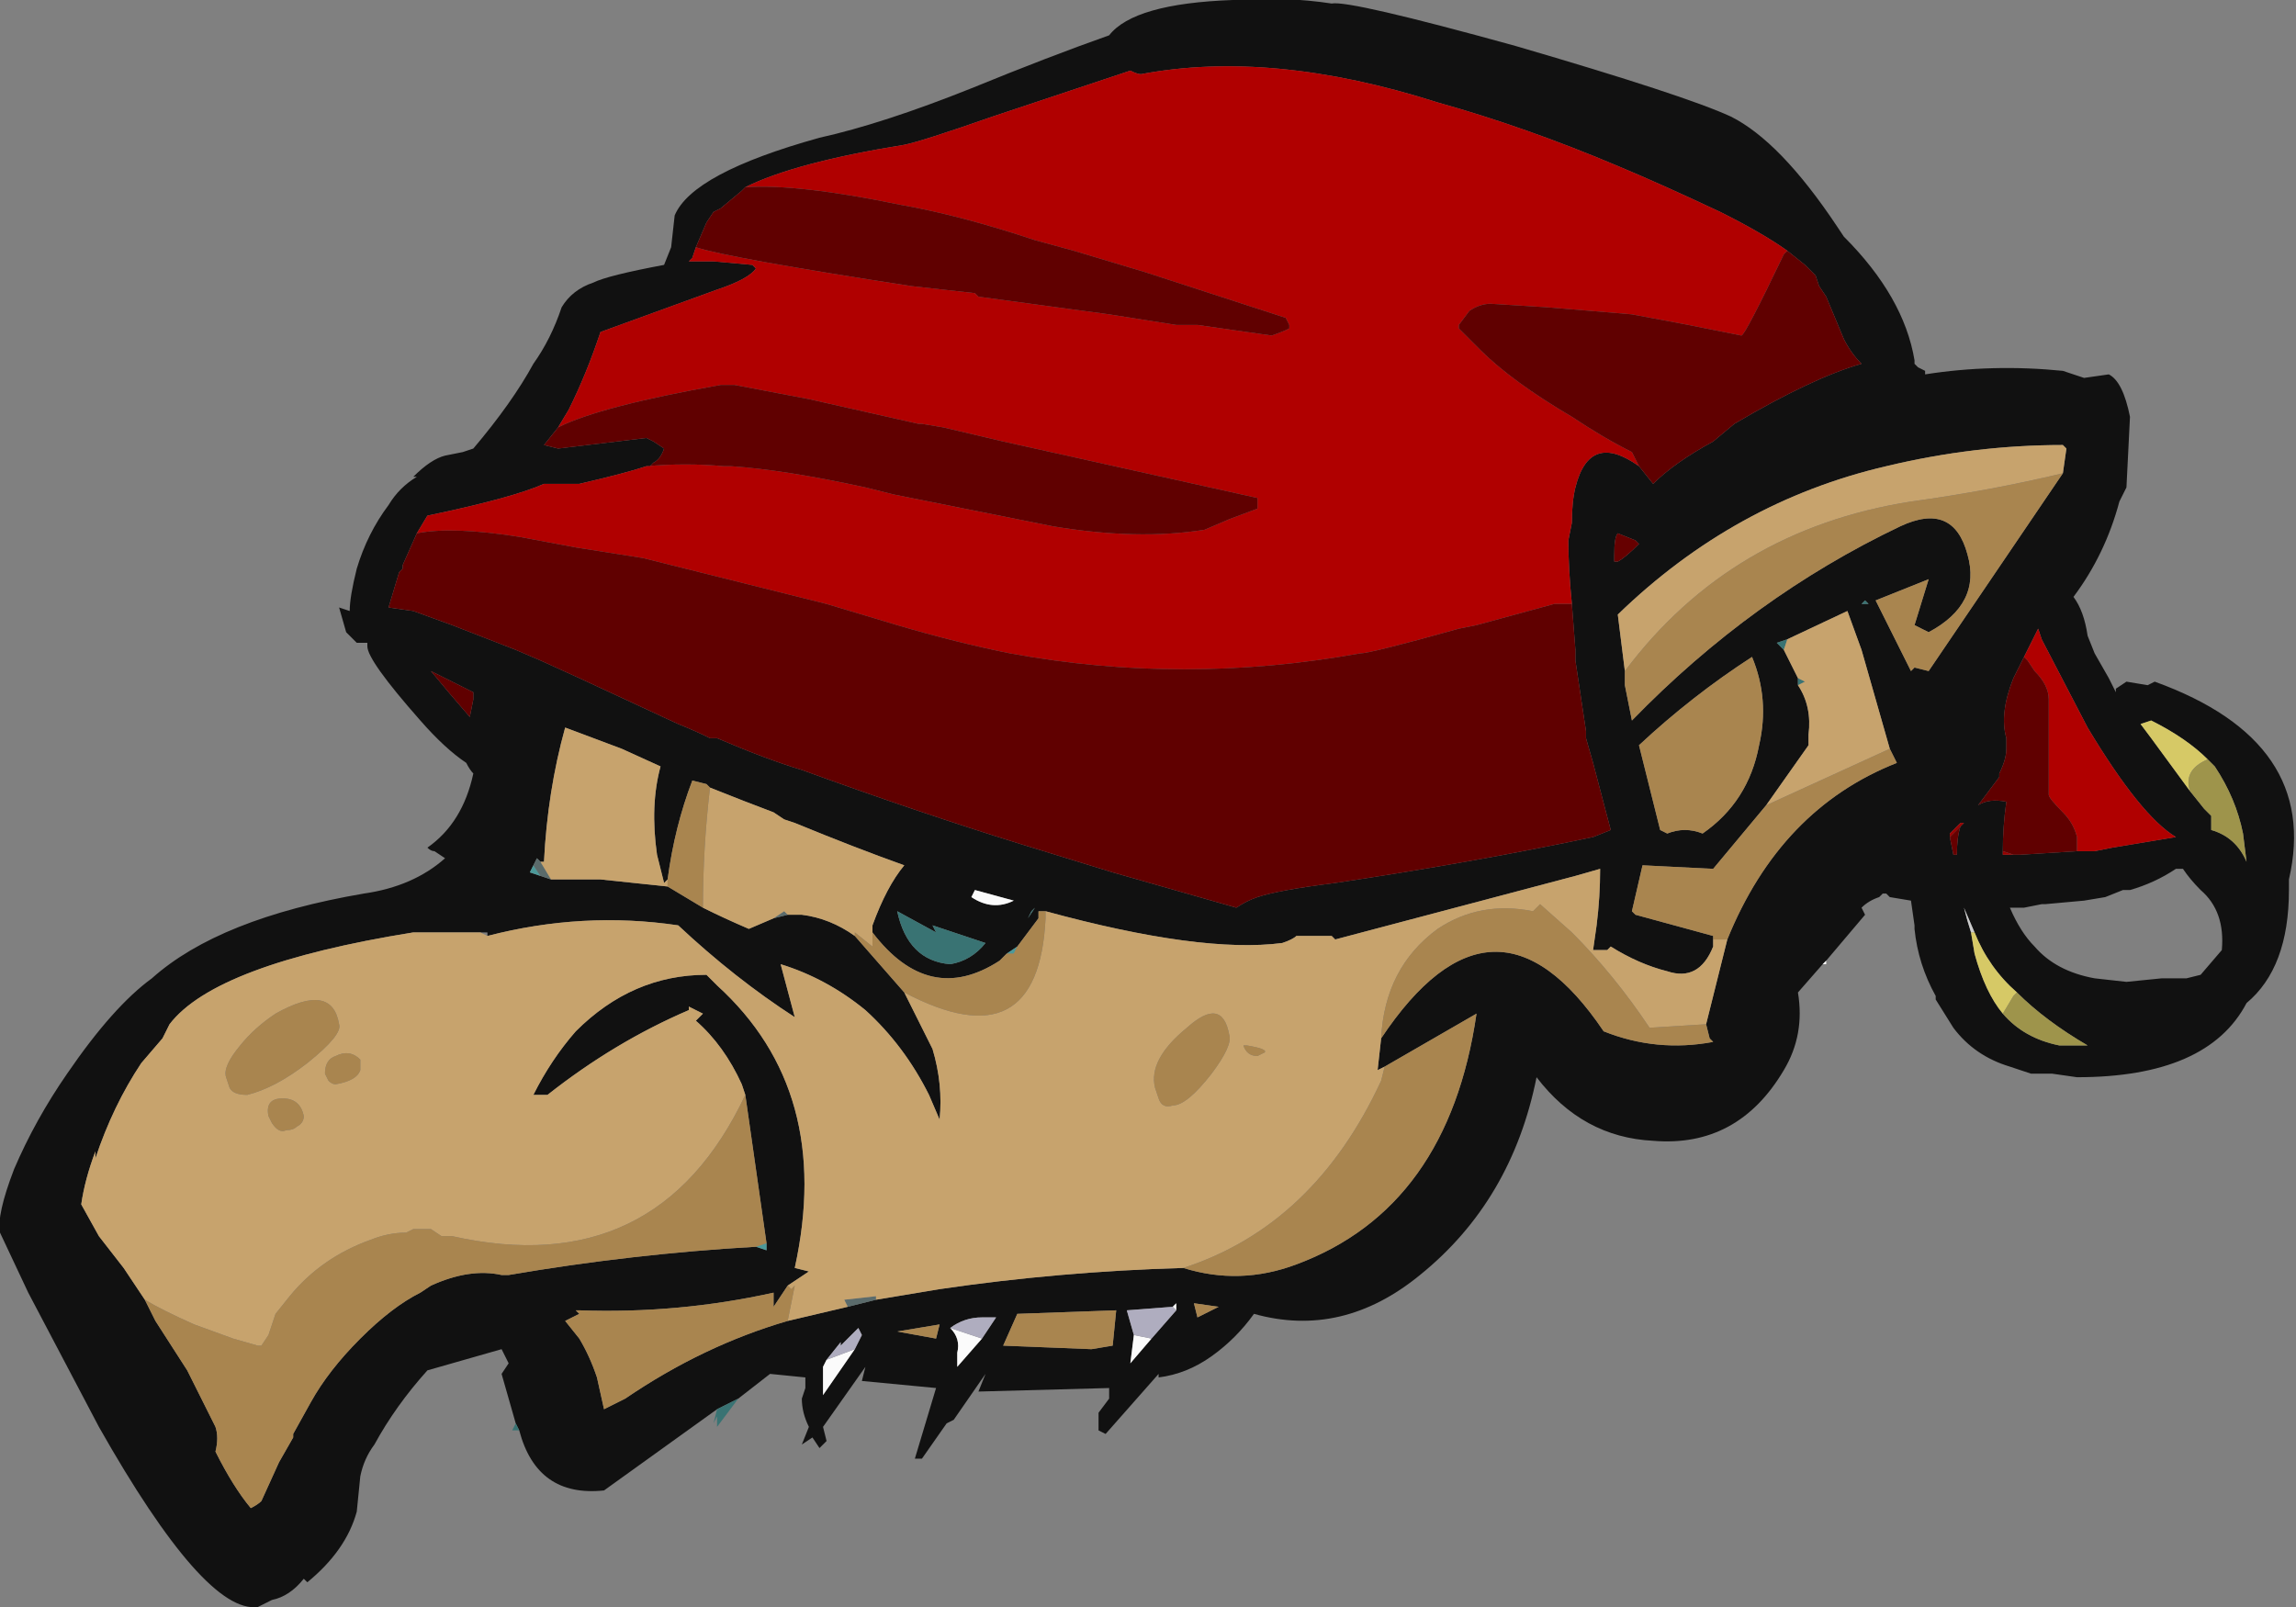 <?xml version="1.0" encoding="UTF-8" standalone="no"?>
<svg xmlns:ffdec="https://www.free-decompiler.com/flash" xmlns:xlink="http://www.w3.org/1999/xlink" ffdec:objectType="shape" height="22.75px" width="32.5px" xmlns="http://www.w3.org/2000/svg">
  <rect width="100%" height="100%" fill="#808080" stroke="none"/>
  <g transform="matrix(1.0, 0.0, 0.0, 1.0, 4.55, 24.25)">
    <path d="M20.75 -20.7 Q20.4 -20.95 19.8 -21.25 18.95 -21.65 18.35 -21.9 17.05 -22.45 15.8 -22.8 13.45 -23.55 11.6 -23.2 11.55 -23.2 11.45 -23.25 L9.5 -22.6 Q8.5 -22.25 8.25 -22.2 6.7 -21.95 6.0 -21.6 L5.95 -21.55 5.65 -21.3 5.55 -21.25 5.45 -21.1 5.3 -20.75 5.25 -20.6 5.2 -20.55 5.55 -20.55 6.1 -20.5 6.15 -20.45 Q6.05 -20.3 5.6 -20.15 L3.95 -19.55 Q3.75 -18.95 3.5 -18.45 L3.35 -18.2 3.15 -17.95 3.35 -17.9 4.6 -18.05 4.7 -18.0 4.85 -17.9 Q4.8 -17.75 4.7 -17.7 L4.65 -17.65 4.6 -17.65 Q4.3 -17.55 3.65 -17.4 L3.15 -17.4 Q2.7 -17.2 1.5 -16.95 L1.35 -16.7 1.15 -16.25 1.15 -16.2 1.1 -16.15 0.95 -15.65 1.3 -15.6 1.85 -15.4 2.75 -15.05 3.1 -14.9 3.65 -14.65 5.05 -14.0 Q5.3 -13.9 5.5 -13.8 L5.6 -13.8 Q6.3 -13.5 6.8 -13.35 8.45 -12.75 9.9 -12.3 L11.2 -11.9 12.95 -11.4 Q13.1 -11.5 13.25 -11.55 13.55 -11.65 14.35 -11.75 16.35 -12.05 18.0 -12.4 L18.25 -12.5 18.0 -13.45 17.9 -13.8 17.9 -13.9 17.75 -14.9 17.75 -15.05 17.7 -15.7 Q17.65 -16.2 17.65 -16.6 L17.7 -16.85 Q17.7 -17.15 17.75 -17.35 17.95 -18.15 18.65 -17.65 L18.85 -17.4 Q19.15 -17.7 19.7 -18.0 L20.0 -18.25 Q21.1 -18.9 21.8 -19.1 21.65 -19.25 21.55 -19.45 L21.3 -20.05 21.2 -20.2 21.15 -20.35 21.0 -20.5 20.75 -20.7 M2.75 -4.1 L2.55 -4.8 2.65 -4.95 2.55 -5.15 1.5 -4.85 Q1.05 -4.35 0.75 -3.8 0.6 -3.6 0.55 -3.35 L0.5 -2.85 Q0.35 -2.3 -0.2 -1.85 L-0.25 -1.9 Q-0.45 -1.65 -0.7 -1.6 -0.8 -1.55 -0.9 -1.5 -1.65 -1.4 -3.15 -4.05 L-4.15 -5.95 -4.55 -6.8 Q-4.6 -7.05 -4.35 -7.7 -4.05 -8.4 -3.6 -9.05 -2.95 -10.0 -2.4 -10.4 -1.45 -11.25 0.6 -11.6 1.3 -11.7 1.75 -12.1 L1.6 -12.2 Q1.55 -12.2 1.5 -12.25 2.0 -12.6 2.15 -13.3 2.1 -13.35 2.05 -13.45 1.75 -13.65 1.4 -14.05 0.65 -14.9 0.65 -15.1 L0.65 -15.15 0.5 -15.15 0.35 -15.3 0.25 -15.65 0.4 -15.6 Q0.4 -15.8 0.5 -16.2 0.65 -16.7 0.95 -17.1 1.1 -17.35 1.35 -17.5 L1.3 -17.5 Q1.55 -17.75 1.75 -17.8 L2.0 -17.85 2.15 -17.9 Q2.7 -18.55 3.0 -19.1 3.25 -19.45 3.4 -19.9 3.55 -20.15 3.85 -20.25 4.05 -20.35 4.85 -20.5 L4.95 -20.75 5.0 -21.2 Q5.25 -21.8 7.05 -22.3 7.95 -22.5 9.2 -23.0 10.3 -23.45 11.15 -23.75 11.5 -24.2 12.9 -24.25 13.65 -24.3 14.3 -24.2 14.55 -24.25 16.9 -23.6 19.3 -22.9 19.95 -22.6 20.65 -22.25 21.45 -21.05 L21.55 -20.9 Q22.4 -20.05 22.55 -19.15 L22.55 -19.1 22.6 -19.05 22.7 -19.0 22.7 -18.95 Q23.65 -19.1 24.65 -19.0 L24.95 -18.9 25.3 -18.95 Q25.5 -18.85 25.6 -18.35 L25.55 -17.35 25.45 -17.15 Q25.25 -16.4 24.8 -15.8 24.95 -15.6 25.0 -15.25 L25.1 -15.0 25.3 -14.65 25.4 -14.45 25.4 -14.5 25.55 -14.6 25.85 -14.55 25.95 -14.6 Q28.3 -13.75 27.85 -11.8 L27.85 -11.65 Q27.85 -10.55 27.25 -10.05 26.7 -9.0 24.85 -9.0 L24.5 -9.05 24.2 -9.05 23.9 -9.15 Q23.4 -9.3 23.1 -9.7 L22.85 -10.1 22.85 -10.15 Q22.6 -10.6 22.55 -11.1 L22.55 -11.15 22.5 -11.5 22.2 -11.55 22.15 -11.6 22.1 -11.6 22.05 -11.55 Q21.9 -11.5 21.8 -11.4 L21.85 -11.3 21.3 -10.65 21.25 -10.6 20.9 -10.2 Q21.0 -9.6 20.7 -9.1 20.05 -8.0 18.85 -8.1 17.85 -8.15 17.2 -9.0 16.85 -7.25 15.55 -6.2 14.45 -5.3 13.2 -5.65 12.95 -5.3 12.6 -5.05 12.25 -4.8 11.85 -4.75 L11.85 -4.8 11.1 -3.95 11.0 -4.0 11.0 -4.25 11.15 -4.45 11.15 -4.6 9.3 -4.55 9.4 -4.8 8.95 -4.15 8.85 -4.1 8.5 -3.6 8.4 -3.6 8.7 -4.6 7.65 -4.7 7.7 -4.9 7.1 -4.05 7.15 -3.85 7.05 -3.75 6.95 -3.9 6.8 -3.8 6.9 -4.05 Q6.8 -4.25 6.8 -4.45 L6.85 -4.6 6.85 -4.75 6.35 -4.8 5.9 -4.45 5.6 -4.3 4.0 -3.15 Q3.05 -3.05 2.8 -4.0 L2.75 -4.1 M18.65 -16.55 L18.6 -16.6 18.35 -16.7 Q18.3 -16.65 18.3 -16.4 L18.3 -16.3 18.35 -16.3 Q18.45 -16.35 18.65 -16.55 M24.65 -17.55 L24.7 -17.9 24.65 -17.95 Q23.4 -17.95 22.15 -17.65 20.0 -17.15 18.35 -15.55 L18.45 -14.75 18.45 -14.55 18.55 -14.05 Q20.25 -15.8 22.35 -16.8 23.1 -17.15 23.3 -16.4 23.5 -15.7 22.75 -15.3 L22.55 -15.4 22.75 -16.05 22.0 -15.75 22.5 -14.75 22.55 -14.8 22.75 -14.75 24.65 -17.55 M22.2 -13.65 L21.8 -15.05 21.6 -15.6 20.75 -15.2 20.6 -15.15 20.7 -15.05 20.9 -14.65 20.9 -14.55 Q21.1 -14.25 21.05 -13.85 L21.05 -13.7 20.45 -12.85 19.7 -11.95 18.7 -12.0 18.55 -11.35 18.6 -11.3 19.7 -11.0 19.7 -10.95 19.7 -10.85 Q19.5 -10.35 19.05 -10.5 18.65 -10.6 18.25 -10.85 L18.2 -10.8 18.0 -10.8 18.05 -11.15 Q18.1 -11.55 18.1 -11.95 L17.75 -11.85 14.35 -10.95 14.3 -11.0 13.8 -11.0 Q13.75 -10.95 13.6 -10.9 12.45 -10.75 10.25 -11.35 L10.15 -11.35 10.15 -11.25 9.85 -10.85 9.7 -10.75 9.6 -10.65 Q8.6 -10.0 7.8 -11.05 L7.8 -11.15 Q8.0 -11.7 8.25 -12.0 7.55 -12.25 6.7 -12.6 L6.55 -12.65 6.4 -12.75 Q6.0 -12.9 5.5 -13.1 L5.45 -13.15 5.25 -13.2 Q5.0 -12.55 4.9 -11.8 L4.85 -11.75 4.75 -12.15 Q4.65 -12.85 4.8 -13.4 L4.25 -13.65 3.45 -13.95 Q3.2 -13.05 3.15 -12.05 L3.1 -12.05 3.05 -12.1 3.0 -12.0 2.95 -11.9 3.1 -11.85 3.25 -11.8 3.95 -11.8 4.9 -11.7 5.4 -11.4 Q5.7 -11.25 6.05 -11.1 L6.4 -11.25 6.6 -11.3 6.8 -11.3 Q7.2 -11.25 7.55 -11.0 L8.25 -10.2 8.35 -10.0 Q8.5 -9.7 8.65 -9.4 8.8 -8.9 8.75 -8.4 L8.6 -8.75 Q8.25 -9.45 7.7 -9.95 7.15 -10.4 6.5 -10.6 L6.7 -9.85 Q5.85 -10.4 5.05 -11.15 3.7 -11.35 2.35 -11.0 L2.35 -11.05 2.25 -11.05 1.3 -11.05 Q-1.5 -10.6 -2.15 -9.75 L-2.25 -9.55 -2.55 -9.2 Q-2.95 -8.6 -3.2 -7.85 L-3.2 -7.95 Q-3.35 -7.55 -3.4 -7.2 L-3.15 -6.75 -2.8 -6.3 -2.5 -5.85 -2.35 -5.55 -1.9 -4.85 -1.5 -4.05 Q-1.45 -3.9 -1.5 -3.7 -1.25 -3.2 -1.0 -2.9 -0.9 -2.95 -0.85 -3.0 L-0.6 -3.55 -0.4 -3.9 -0.4 -3.95 -0.15 -4.4 Q0.1 -4.85 0.55 -5.3 1.0 -5.75 1.4 -5.95 L1.55 -6.05 Q2.1 -6.3 2.55 -6.2 L2.65 -6.2 Q4.4 -6.5 6.15 -6.6 L6.3 -6.55 6.3 -6.65 6.0 -8.75 5.95 -8.9 Q5.7 -9.45 5.3 -9.8 L5.4 -9.9 5.2 -10.0 5.2 -9.95 Q4.15 -9.5 3.2 -8.75 L3.0 -8.75 Q3.25 -9.25 3.6 -9.65 4.4 -10.45 5.45 -10.45 L5.6 -10.3 Q7.25 -8.8 6.7 -6.3 L6.9 -6.25 6.6 -6.05 6.4 -5.75 6.4 -5.95 Q5.05 -5.65 3.65 -5.7 L3.6 -5.7 3.65 -5.65 3.45 -5.55 3.65 -5.3 Q3.8 -5.05 3.9 -4.75 L4.0 -4.3 4.3 -4.45 Q5.4 -5.2 6.6 -5.55 L7.45 -5.75 7.85 -5.85 8.75 -6.0 Q10.45 -6.25 12.2 -6.3 13.0 -6.05 13.8 -6.35 15.95 -7.15 16.35 -9.9 L15.05 -9.15 14.95 -9.1 15.0 -9.55 Q16.6 -11.95 18.15 -9.65 18.9 -9.35 19.7 -9.5 L19.65 -9.55 19.6 -9.75 19.9 -10.95 Q20.65 -12.8 22.3 -13.45 L22.2 -13.65 M21.8 -15.7 L21.9 -15.7 21.85 -15.75 21.8 -15.7 M2.15 -14.45 L1.55 -14.75 1.8 -14.45 2.1 -14.1 2.15 -14.35 2.15 -14.45 M9.25 -11.65 L9.2 -11.55 Q9.5 -11.35 9.8 -11.5 L9.25 -11.65 M10.1 -11.4 L10.05 -11.35 10.0 -11.25 10.1 -11.4 M8.7 -11.05 L8.15 -11.35 Q8.3 -10.65 8.9 -10.6 9.2 -10.65 9.4 -10.9 L8.65 -11.15 8.7 -11.05 M2.95 -5.3 Q2.95 -5.2 2.95 -5.3 M12.05 -5.75 L11.4 -5.7 11.5 -5.35 11.45 -4.95 11.75 -5.3 12.1 -5.7 12.1 -5.8 12.05 -5.75 M9.35 -5.3 L9.55 -5.6 9.35 -5.6 Q9.1 -5.6 8.9 -5.45 9.05 -5.3 9.0 -5.1 L9.0 -4.9 9.35 -5.3 M8.7 -5.3 L8.75 -5.5 8.15 -5.4 8.7 -5.3 M10.9 -5.15 L11.2 -5.2 11.25 -5.7 9.85 -5.65 9.65 -5.2 10.9 -5.15 M7.55 -5.15 L7.65 -5.35 7.6 -5.45 7.35 -5.2 7.35 -5.25 7.15 -5.0 7.1 -4.9 7.1 -4.5 7.55 -5.15 M23.2 -12.55 L23.25 -12.6 23.2 -12.6 23.05 -12.45 23.05 -12.4 23.1 -12.15 23.15 -12.15 Q23.15 -12.4 23.2 -12.55 M19.05 -12.45 Q19.3 -12.55 19.55 -12.45 20.2 -12.9 20.35 -13.7 20.5 -14.35 20.25 -14.95 19.4 -14.4 18.65 -13.7 L18.95 -12.5 19.05 -12.45 M12.35 -5.8 L12.4 -5.6 12.7 -5.75 12.35 -5.8 M24.85 -12.2 L25.1 -12.2 25.35 -12.25 26.25 -12.4 Q25.75 -12.7 25.0 -13.95 L24.35 -15.2 24.3 -15.35 24.1 -14.95 23.95 -14.65 Q23.75 -14.15 23.85 -13.8 L23.85 -13.65 Q23.85 -13.5 23.75 -13.3 L23.75 -13.25 23.45 -12.85 Q23.6 -12.95 23.85 -12.9 23.8 -12.55 23.8 -12.2 L23.8 -12.15 23.95 -12.15 24.05 -12.15 24.85 -12.2 M26.45 -13.05 L26.65 -12.8 26.75 -12.7 26.75 -12.5 Q27.1 -12.4 27.25 -12.05 L27.2 -12.45 Q27.1 -12.95 26.8 -13.4 L26.7 -13.5 Q26.4 -13.8 25.9 -14.05 L25.75 -14.0 25.9 -13.8 26.45 -13.05 M26.6 -11.65 Q26.45 -11.8 26.35 -11.95 L26.25 -11.95 Q25.95 -11.75 25.6 -11.65 L25.5 -11.65 25.25 -11.55 24.95 -11.5 24.4 -11.45 24.35 -11.45 24.1 -11.4 23.9 -11.4 Q24.05 -11.05 24.25 -10.85 24.55 -10.5 25.1 -10.4 L25.55 -10.35 26.05 -10.4 26.4 -10.4 26.6 -10.45 26.9 -10.8 Q26.95 -11.35 26.6 -11.65 M23.4 -11.05 L23.25 -11.4 Q23.3 -11.2 23.35 -11.05 L23.4 -10.75 Q23.55 -10.2 23.8 -9.9 24.1 -9.55 24.6 -9.45 L25.0 -9.45 Q24.4 -9.8 24.0 -10.2 23.6 -10.55 23.4 -11.05" fill="#111111" fill-rule="evenodd" stroke="none"/>
    <path d="M23.05 -12.4 L23.05 -12.45 23.2 -12.6 23.25 -12.6 23.2 -12.55 23.05 -12.4 M23.8 -12.2 L23.95 -12.15 23.8 -12.15 23.8 -12.2" fill="#990000" fill-rule="evenodd" stroke="none"/>
    <path d="M18.65 -16.55 Q18.45 -16.35 18.35 -16.3 L18.3 -16.3 18.3 -16.4 Q18.3 -16.65 18.35 -16.7 L18.6 -16.6 18.65 -16.55 M23.05 -12.4 L23.2 -12.55 Q23.15 -12.4 23.15 -12.15 L23.1 -12.15 23.05 -12.4" fill="#660000" fill-rule="evenodd" stroke="none"/>
    <path d="M6.3 -6.65 L6.3 -6.55 6.15 -6.6 6.3 -6.65 M3.1 -11.85 L2.95 -11.9 3.0 -12.0 3.1 -11.85 M9.7 -10.75 L9.85 -10.85 9.8 -10.75 9.7 -10.75 M10.05 -11.35 L10.1 -11.4 10.05 -11.35" fill="#4c9999" fill-rule="evenodd" stroke="none"/>
    <path d="M5.9 -4.45 L5.6 -4.05 5.6 -4.2 5.55 -4.1 5.6 -4.3 5.9 -4.45 M2.8 -4.0 L2.7 -4.0 2.75 -4.1 2.8 -4.0 M20.75 -15.2 L20.7 -15.05 20.6 -15.15 20.75 -15.2 M20.9 -14.65 L21.0 -14.6 20.9 -14.55 20.9 -14.65 M21.8 -15.7 L21.85 -15.75 21.9 -15.7 21.8 -15.7 M10.1 -11.4 L10.0 -11.25 10.05 -11.35 10.1 -11.4 M8.7 -11.05 L8.65 -11.15 9.4 -10.9 Q9.2 -10.65 8.9 -10.6 8.3 -10.65 8.15 -11.35 L8.7 -11.05" fill="#397373" fill-rule="evenodd" stroke="none"/>
    <path d="M21.3 -10.65 L21.3 -10.6 21.25 -10.6 21.3 -10.65 M9.25 -11.65 L9.8 -11.5 Q9.5 -11.35 9.2 -11.55 L9.25 -11.65 M12.05 -5.75 L12.1 -5.8 12.1 -5.7 12.05 -5.75 M11.75 -5.3 L11.45 -4.95 11.5 -5.35 11.75 -5.3 M8.9 -5.45 L9.35 -5.3 9.0 -4.9 9.0 -5.1 Q9.05 -5.3 8.9 -5.45 M7.15 -5.0 L7.55 -5.15 7.1 -4.5 7.1 -4.9 7.15 -5.0" fill="#fbfbfb" fill-rule="evenodd" stroke="none"/>
    <path d="M7.85 -5.85 L7.45 -5.75 7.4 -5.85 7.85 -5.9 7.85 -5.85 M5.2 -9.95 L5.2 -10.0 5.2 -9.95 M6.6 -11.3 L6.4 -11.25 6.55 -11.35 6.6 -11.3 M3.25 -11.8 L3.1 -11.85 3.0 -12.0 3.05 -12.1 3.1 -12.05 3.25 -11.8" fill="#5b6b6b" fill-rule="evenodd" stroke="none"/>
    <path d="M11.5 -5.35 L11.4 -5.7 12.05 -5.75 12.1 -5.7 11.75 -5.3 11.5 -5.35 M9.55 -5.6 L9.35 -5.3 8.9 -5.45 Q9.1 -5.6 9.35 -5.6 L9.55 -5.6 M7.15 -5.0 L7.35 -5.25 7.35 -5.2 7.6 -5.45 7.65 -5.35 7.55 -5.15 7.15 -5.0" fill="#afadbf" fill-rule="evenodd" stroke="none"/>
    <path d="M23.4 -11.05 L23.35 -11.05 Q23.3 -11.2 23.25 -11.4 L23.4 -11.05" fill="#cccccc" fill-rule="evenodd" stroke="none"/>
    <path d="M26.7 -13.5 Q26.35 -13.35 26.45 -13.05 L25.9 -13.8 25.75 -14.0 25.9 -14.05 Q26.4 -13.8 26.7 -13.5 M23.35 -11.05 L23.4 -11.05 Q23.6 -10.55 24.0 -10.2 L23.95 -10.15 23.8 -9.9 Q23.55 -10.2 23.4 -10.75 L23.35 -11.05" fill="#d6c966" fill-rule="evenodd" stroke="none"/>
    <path d="M26.45 -13.05 Q26.35 -13.35 26.7 -13.5 L26.8 -13.4 Q27.1 -12.95 27.2 -12.45 L27.25 -12.05 Q27.1 -12.4 26.75 -12.5 L26.75 -12.7 26.65 -12.8 26.45 -13.05 M23.8 -9.9 L23.95 -10.15 24.0 -10.2 Q24.4 -9.8 25.0 -9.45 L24.6 -9.45 Q24.1 -9.55 23.8 -9.9" fill="#9e944b" fill-rule="evenodd" stroke="none"/>
    <path d="M18.45 -14.75 L18.35 -15.55 Q20.0 -17.15 22.15 -17.65 23.4 -17.95 24.65 -17.95 L24.7 -17.9 24.65 -17.55 Q23.6 -17.3 22.5 -17.15 19.95 -16.75 18.45 -14.75 M20.75 -15.2 L21.6 -15.6 21.8 -15.05 22.2 -13.65 20.45 -12.85 21.05 -13.7 21.05 -13.85 Q21.1 -14.25 20.9 -14.55 L21.0 -14.6 20.9 -14.65 20.7 -15.05 20.75 -15.2 M19.9 -10.95 L19.6 -9.75 18.8 -9.7 Q18.3 -10.45 17.7 -11.05 L17.25 -11.45 17.15 -11.35 Q16.4 -11.5 15.8 -11.1 15.05 -10.55 15.0 -9.55 L14.95 -9.1 15.05 -9.15 15.0 -8.95 Q14.05 -6.9 12.2 -6.3 10.45 -6.25 8.75 -6.0 L7.85 -5.85 7.85 -5.9 7.4 -5.85 7.45 -5.75 6.6 -5.55 6.7 -6.05 6.65 -6.0 6.6 -6.05 6.9 -6.25 6.7 -6.3 Q7.25 -8.8 5.6 -10.3 L5.45 -10.45 Q4.4 -10.45 3.6 -9.65 3.25 -9.25 3.0 -8.75 L3.2 -8.75 Q4.15 -9.5 5.2 -9.95 L5.2 -10.0 5.4 -9.9 5.3 -9.8 Q5.7 -9.45 5.95 -8.9 L6.0 -8.75 Q4.75 -6.1 1.85 -6.75 L1.7 -6.75 1.55 -6.85 1.3 -6.85 1.2 -6.8 Q0.95 -6.8 0.7 -6.7 0.0 -6.45 -0.45 -5.9 L-0.65 -5.65 -0.75 -5.35 -0.85 -5.2 -0.9 -5.2 -1.25 -5.3 -1.8 -5.5 Q-2.25 -5.7 -2.5 -5.85 L-2.8 -6.3 -3.15 -6.75 -3.4 -7.2 Q-3.35 -7.55 -3.2 -7.95 L-3.2 -7.85 Q-2.95 -8.6 -2.55 -9.2 L-2.25 -9.55 -2.15 -9.75 Q-1.5 -10.6 1.3 -11.05 L2.25 -11.05 2.35 -11.0 Q3.7 -11.35 5.05 -11.15 5.85 -10.4 6.7 -9.85 L6.5 -10.6 Q7.15 -10.4 7.7 -9.95 8.25 -9.45 8.6 -8.75 L8.75 -8.4 Q8.8 -8.9 8.65 -9.4 8.5 -9.7 8.35 -10.0 L8.25 -10.2 Q10.15 -9.2 10.25 -11.25 L10.25 -11.35 Q12.45 -10.75 13.6 -10.9 13.75 -10.95 13.8 -11.0 L14.3 -11.0 14.35 -10.95 17.75 -11.85 18.1 -11.95 Q18.1 -11.55 18.05 -11.15 L18.0 -10.8 18.2 -10.8 18.25 -10.85 Q18.65 -10.6 19.05 -10.5 19.5 -10.35 19.7 -10.85 L19.7 -10.95 19.9 -10.95 M7.55 -11.0 Q7.2 -11.25 6.8 -11.3 L6.6 -11.3 6.55 -11.35 6.4 -11.25 6.05 -11.1 Q5.7 -11.25 5.4 -11.4 5.4 -12.25 5.5 -13.1 6.0 -12.9 6.4 -12.75 L6.55 -12.65 6.7 -12.6 Q7.55 -12.25 8.25 -12.0 8.0 -11.7 7.8 -11.15 L7.8 -11.05 7.8 -10.85 7.55 -11.05 7.55 -11.0 M4.9 -11.7 L3.95 -11.8 3.25 -11.8 3.1 -12.05 3.15 -12.05 Q3.2 -13.05 3.45 -13.95 L4.25 -13.65 4.8 -13.4 Q4.65 -12.85 4.75 -12.15 L4.85 -11.75 4.9 -11.8 4.9 -11.7 M0.55 -9.1 L0.55 -9.25 Q0.4 -9.4 0.2 -9.3 0.05 -9.25 0.05 -9.05 L0.1 -8.95 Q0.15 -8.9 0.2 -8.9 0.5 -8.95 0.55 -9.1 M12.25 -9.7 Q11.7 -9.25 11.8 -8.85 L11.85 -8.7 Q11.9 -8.55 12.05 -8.6 12.25 -8.6 12.6 -9.05 12.9 -9.45 12.85 -9.6 12.75 -10.15 12.25 -9.7 M13.35 -9.35 Q13.4 -9.4 13.1 -9.45 L13.05 -9.45 Q13.1 -9.3 13.25 -9.3 L13.35 -9.35 M-0.7 -8.35 Q-0.6 -8.2 -0.5 -8.25 -0.4 -8.25 -0.35 -8.3 -0.25 -8.35 -0.25 -8.45 -0.3 -8.7 -0.55 -8.7 -0.8 -8.7 -0.75 -8.45 L-0.7 -8.35 M-0.65 -9.9 Q-0.95 -9.7 -1.15 -9.45 -1.4 -9.15 -1.35 -9.0 L-1.3 -8.85 Q-1.25 -8.75 -1.05 -8.75 -0.65 -8.85 -0.2 -9.2 0.3 -9.6 0.25 -9.75 0.15 -10.35 -0.65 -9.9" fill="#c7a36d" fill-rule="evenodd" stroke="none"/>
    <path d="M24.65 -17.55 L22.75 -14.75 22.55 -14.8 22.5 -14.75 22.0 -15.75 22.75 -16.05 22.55 -15.4 22.75 -15.3 Q23.5 -15.7 23.3 -16.4 23.1 -17.15 22.35 -16.8 20.25 -15.8 18.55 -14.05 L18.45 -14.55 18.45 -14.75 Q19.95 -16.75 22.5 -17.15 23.6 -17.3 24.65 -17.55 M20.45 -12.85 L22.2 -13.65 22.3 -13.45 Q20.65 -12.8 19.9 -10.95 L19.7 -10.95 19.7 -11.0 18.6 -11.3 18.55 -11.35 18.7 -12.0 19.7 -11.95 20.45 -12.85 M19.6 -9.75 L19.65 -9.55 19.7 -9.5 Q18.9 -9.35 18.15 -9.65 16.6 -11.95 15.0 -9.55 15.05 -10.55 15.8 -11.1 16.4 -11.5 17.15 -11.35 L17.25 -11.45 17.7 -11.05 Q18.3 -10.45 18.8 -9.7 L19.6 -9.75 M15.05 -9.15 L16.35 -9.9 Q15.95 -7.15 13.8 -6.35 13.0 -6.05 12.2 -6.3 14.05 -6.9 15.0 -8.95 L15.05 -9.15 M6.6 -5.55 Q5.4 -5.2 4.3 -4.45 L4.0 -4.3 3.9 -4.75 Q3.8 -5.05 3.65 -5.3 L3.45 -5.55 3.65 -5.65 3.6 -5.7 3.65 -5.7 Q5.05 -5.65 6.4 -5.95 L6.4 -5.75 6.6 -6.05 6.65 -6.0 6.7 -6.05 6.6 -5.55 M6.0 -8.75 L6.3 -6.65 6.15 -6.6 Q4.4 -6.5 2.65 -6.2 L2.55 -6.2 Q2.1 -6.3 1.55 -6.05 L1.4 -5.95 Q1.0 -5.75 0.55 -5.3 0.1 -4.85 -0.15 -4.4 L-0.4 -3.95 -0.4 -3.9 -0.6 -3.55 -0.85 -3.0 Q-0.9 -2.95 -1.0 -2.9 -1.25 -3.2 -1.5 -3.7 -1.45 -3.9 -1.5 -4.05 L-1.9 -4.85 -2.35 -5.55 -2.5 -5.85 Q-2.25 -5.7 -1.8 -5.5 L-1.25 -5.3 -0.9 -5.2 -0.85 -5.2 -0.75 -5.35 -0.65 -5.65 -0.45 -5.9 Q0.0 -6.45 0.7 -6.7 0.95 -6.8 1.2 -6.8 L1.3 -6.85 1.55 -6.85 1.7 -6.75 1.85 -6.75 Q4.75 -6.1 6.0 -8.75 M8.25 -10.2 L7.55 -11.0 7.55 -11.05 7.8 -10.85 7.8 -11.05 Q8.6 -10.0 9.6 -10.65 L9.7 -10.75 9.8 -10.75 9.85 -10.85 10.15 -11.25 10.15 -11.35 10.25 -11.35 10.25 -11.25 Q10.15 -9.2 8.25 -10.2 M5.4 -11.4 L4.9 -11.7 4.9 -11.8 Q5.0 -12.55 5.25 -13.2 L5.45 -13.15 5.5 -13.1 Q5.4 -12.25 5.4 -11.4 M0.55 -9.1 Q0.5 -8.95 0.2 -8.9 0.15 -8.9 0.1 -8.95 L0.05 -9.05 Q0.05 -9.25 0.2 -9.3 0.4 -9.4 0.55 -9.25 L0.55 -9.1 M10.9 -5.15 L9.65 -5.2 9.85 -5.65 11.25 -5.7 11.2 -5.2 10.9 -5.15 M8.7 -5.3 L8.15 -5.4 8.75 -5.5 8.7 -5.3 M19.05 -12.45 L18.95 -12.5 18.65 -13.7 Q19.4 -14.4 20.25 -14.95 20.5 -14.35 20.35 -13.7 20.2 -12.9 19.55 -12.45 19.3 -12.55 19.05 -12.45 M13.35 -9.35 L13.25 -9.3 Q13.1 -9.3 13.05 -9.45 L13.1 -9.45 Q13.4 -9.4 13.35 -9.35 M12.25 -9.7 Q12.75 -10.15 12.85 -9.6 12.9 -9.45 12.6 -9.05 12.25 -8.6 12.05 -8.6 11.9 -8.55 11.85 -8.7 L11.8 -8.85 Q11.7 -9.25 12.25 -9.7 M12.35 -5.8 L12.7 -5.75 12.4 -5.6 12.35 -5.8 M-0.65 -9.9 Q0.15 -10.35 0.25 -9.75 0.3 -9.6 -0.2 -9.2 -0.65 -8.85 -1.05 -8.75 -1.25 -8.75 -1.3 -8.85 L-1.35 -9.0 Q-1.4 -9.15 -1.15 -9.45 -0.95 -9.7 -0.65 -9.9 M-0.7 -8.35 L-0.75 -8.45 Q-0.8 -8.7 -0.55 -8.7 -0.3 -8.7 -0.25 -8.45 -0.25 -8.35 -0.35 -8.3 -0.4 -8.25 -0.5 -8.25 -0.6 -8.2 -0.7 -8.35" fill="#a9854f" fill-rule="evenodd" stroke="none"/>
    <path d="M6.0 -21.6 Q6.7 -21.95 8.25 -22.2 8.5 -22.25 9.5 -22.6 L11.45 -23.25 Q11.55 -23.2 11.6 -23.2 13.45 -23.55 15.8 -22.8 17.05 -22.45 18.35 -21.9 18.95 -21.65 19.8 -21.25 20.4 -20.95 20.75 -20.7 L20.7 -20.65 Q20.15 -19.5 20.1 -19.5 L19.35 -19.65 18.55 -19.8 17.35 -19.9 16.55 -19.95 Q16.4 -19.95 16.25 -19.85 L16.1 -19.65 16.1 -19.6 16.4 -19.3 Q16.85 -18.85 17.7 -18.35 18.15 -18.05 18.55 -17.85 L18.65 -17.65 Q17.95 -18.15 17.75 -17.35 17.7 -17.15 17.7 -16.85 L17.65 -16.6 Q17.65 -16.2 17.7 -15.7 L17.45 -15.7 16.35 -15.4 16.1 -15.35 Q14.85 -15.0 14.7 -15.0 12.2 -14.55 9.75 -15.0 9.0 -15.15 8.15 -15.4 L7.15 -15.7 4.55 -16.35 3.6 -16.5 2.8 -16.65 Q1.85 -16.8 1.35 -16.7 L1.5 -16.95 Q2.7 -17.2 3.15 -17.4 L3.65 -17.4 Q4.3 -17.55 4.6 -17.65 5.15 -17.7 5.7 -17.65 L5.8 -17.65 Q6.55 -17.6 7.7 -17.35 L8.1 -17.25 10.35 -16.8 Q11.55 -16.6 12.5 -16.75 L12.85 -16.9 13.25 -17.05 13.25 -17.2 9.65 -18.0 8.8 -18.2 8.5 -18.25 8.45 -18.25 6.9 -18.6 5.85 -18.8 5.65 -18.8 Q3.95 -18.5 3.35 -18.2 L3.5 -18.45 Q3.75 -18.95 3.95 -19.55 L5.6 -20.15 Q6.05 -20.3 6.15 -20.45 L6.1 -20.5 5.55 -20.55 5.2 -20.55 5.25 -20.6 5.3 -20.75 Q5.75 -20.6 8.35 -20.2 L9.25 -20.1 9.3 -20.05 11.15 -19.8 12.1 -19.65 12.4 -19.65 13.45 -19.5 Q13.6 -19.55 13.7 -19.6 L13.7 -19.65 13.65 -19.75 11.65 -20.4 10.65 -20.7 10.1 -20.85 Q9.05 -21.2 8.2 -21.35 6.75 -21.65 6.0 -21.6 M24.85 -12.2 L24.85 -12.4 Q24.8 -12.6 24.65 -12.75 24.45 -12.95 24.45 -13.0 24.45 -13.15 24.45 -13.7 L24.45 -14.35 Q24.45 -14.55 24.25 -14.75 L24.15 -14.9 24.1 -14.95 24.3 -15.35 24.35 -15.2 25.0 -13.95 Q25.75 -12.7 26.25 -12.4 L25.35 -12.25 25.1 -12.2 24.85 -12.2" fill="#b00000" fill-rule="evenodd" stroke="none"/>
    <path d="M6.0 -21.6 Q6.75 -21.65 8.2 -21.35 9.05 -21.2 10.1 -20.85 L10.65 -20.7 11.65 -20.4 13.65 -19.75 13.7 -19.65 13.7 -19.6 Q13.6 -19.55 13.45 -19.5 L12.4 -19.65 12.1 -19.65 11.15 -19.8 9.3 -20.05 9.25 -20.1 8.35 -20.2 Q5.75 -20.6 5.3 -20.75 L5.45 -21.1 5.55 -21.25 5.65 -21.3 5.95 -21.55 6.0 -21.6 M3.35 -18.2 Q3.95 -18.5 5.65 -18.8 L5.85 -18.8 6.9 -18.6 8.45 -18.25 8.5 -18.25 8.8 -18.2 9.65 -18.0 13.25 -17.2 13.25 -17.05 12.85 -16.9 12.5 -16.75 Q11.55 -16.6 10.35 -16.8 L8.1 -17.25 7.7 -17.35 Q6.55 -17.6 5.8 -17.65 L5.7 -17.65 Q5.15 -17.7 4.6 -17.65 L4.65 -17.65 4.7 -17.7 Q4.8 -17.75 4.85 -17.9 L4.7 -18.0 4.6 -18.05 3.35 -17.9 3.15 -17.95 3.35 -18.2 M1.35 -16.7 Q1.85 -16.8 2.8 -16.65 L3.6 -16.5 4.55 -16.35 7.15 -15.7 8.15 -15.4 Q9.0 -15.15 9.75 -15.0 12.2 -14.55 14.7 -15.0 14.85 -15.0 16.1 -15.35 L16.35 -15.4 17.45 -15.7 17.7 -15.7 17.75 -15.05 17.75 -14.9 17.9 -13.9 17.9 -13.8 18.0 -13.45 18.25 -12.5 18.0 -12.4 Q16.35 -12.05 14.35 -11.75 13.55 -11.65 13.25 -11.55 13.1 -11.5 12.95 -11.4 L11.2 -11.9 9.9 -12.3 Q8.45 -12.75 6.8 -13.35 6.3 -13.5 5.6 -13.8 L5.5 -13.8 Q5.3 -13.9 5.05 -14.0 L3.65 -14.65 3.1 -14.9 2.75 -15.05 1.85 -15.4 1.3 -15.6 0.95 -15.65 1.1 -16.15 1.15 -16.2 1.15 -16.25 1.35 -16.7 M18.65 -17.65 L18.55 -17.85 Q18.15 -18.05 17.7 -18.35 16.85 -18.85 16.4 -19.3 L16.1 -19.6 16.1 -19.65 16.25 -19.85 Q16.4 -19.95 16.55 -19.95 L17.35 -19.9 18.55 -19.8 19.35 -19.65 20.1 -19.5 Q20.15 -19.5 20.7 -20.65 L20.75 -20.7 21.0 -20.5 21.15 -20.35 21.2 -20.2 21.3 -20.05 21.55 -19.45 Q21.65 -19.25 21.8 -19.1 21.1 -18.9 20.0 -18.25 L19.7 -18.0 Q19.15 -17.7 18.85 -17.4 L18.65 -17.65 M2.15 -14.45 L2.15 -14.35 2.1 -14.1 1.8 -14.45 1.55 -14.75 2.15 -14.45 M24.1 -14.95 L24.15 -14.9 24.25 -14.75 Q24.45 -14.55 24.45 -14.35 L24.45 -13.7 Q24.45 -13.15 24.45 -13.0 24.45 -12.95 24.65 -12.75 24.8 -12.6 24.85 -12.4 L24.85 -12.2 24.05 -12.15 23.95 -12.15 23.8 -12.2 Q23.8 -12.55 23.85 -12.9 23.6 -12.95 23.45 -12.85 L23.75 -13.25 23.75 -13.3 Q23.85 -13.5 23.85 -13.65 L23.85 -13.8 Q23.75 -14.15 23.95 -14.65 L24.1 -14.95" fill="#600000" fill-rule="evenodd" stroke="none"/>
  </g>
</svg>
